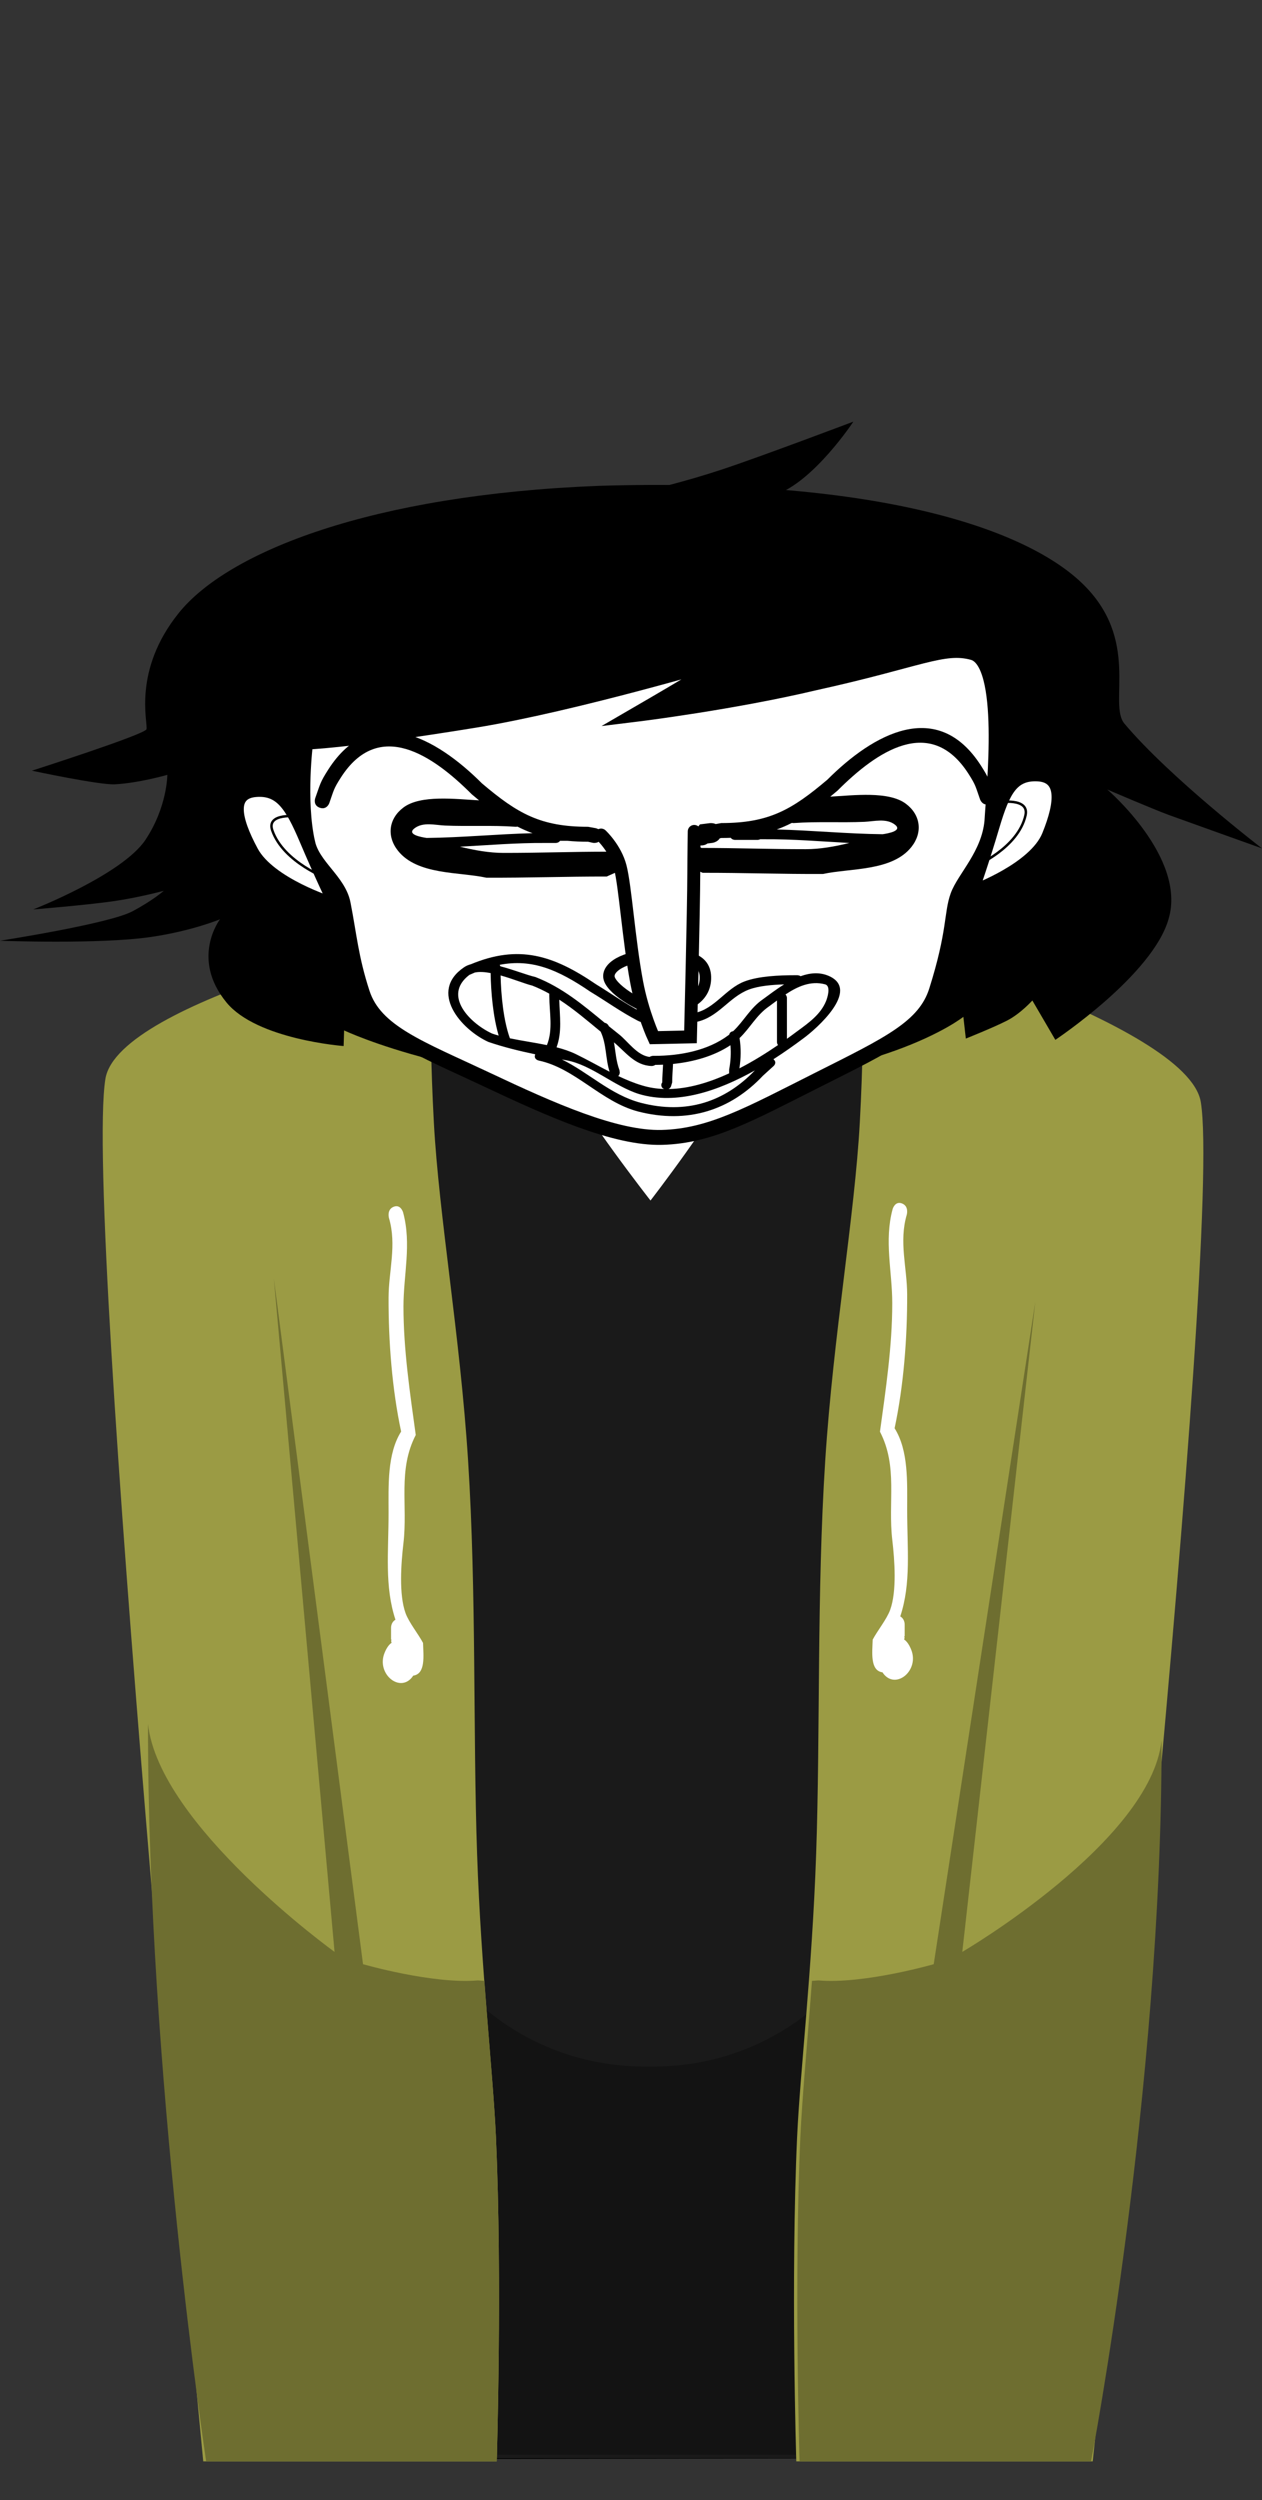 <svg viewBox="0,0,126.977,251.373" height="251.373" width="126.977" xmlns:xlink="http://www.w3.org/1999/xlink" xmlns="http://www.w3.org/2000/svg" version="1.1"><rect x="0" y="0" width="126.977" height="251.373" fill="#333333" stroke="none"/><g transform="translate(-175.641,-59.869)"><g style="mix-blend-mode: normal" stroke-dashoffset="0" stroke-dasharray="" stroke-miterlimit="10" stroke-linejoin="miter" fill-rule="nonzero" data-paper-data="{&quot;isPaintingLayer&quot;:true}"><path stroke-linecap="butt" stroke-width="2" stroke="none" fill="#000000" fill-opacity="0.01" d="M190.705,311.242v-251.373h98.59v251.373z"></path><path stroke-linecap="butt" stroke-width="1.5" stroke="none" fill="#000000" d="M256.439,201.951c-0.571,0 -1.034,-0.463 -1.034,-1.034c0,-0.571 0.463,-1.034 1.034,-1.034c0.571,0 1.034,0.463 1.034,1.034c0,0.571 -0.463,1.034 -1.034,1.034z"></path><path stroke-linecap="butt" stroke-width="0" stroke="#000000" fill="#000000" d="M251.179,206.186c-4.463,-0.314 -6.552,-1.794 -6.17,-2.58c0.118,-0.242 2.846,1.064 6.97,1.305c6.409,0.375 8.51,-0.632 8.51,-0.632v1.346c0,0 -2.413,1.047 -9.311,0.561z"></path><path stroke-linecap="butt" stroke-width="1.5" stroke="none" fill="#000000" d="M223.366,200.917c0,-0.571 0.463,-1.034 1.034,-1.034c0.571,0 1.034,0.463 1.034,1.034c0,0.571 -0.463,1.034 -1.034,1.034c-0.571,0 -1.034,-0.463 -1.034,-1.034z"></path><path stroke-linecap="butt" stroke-width="0" stroke="#000000" fill="#000000" d="M229.66,206.186c-6.897,0.486 -9.311,-0.561 -9.311,-0.561v-1.346c0,0 2.101,1.007 8.51,0.632c4.124,-0.241 6.853,-1.547 6.97,-1.305c0.383,0.786 -1.706,2.266 -6.17,2.58z"></path><path stroke-linecap="butt" stroke-width="2" stroke="#000000" fill="#ffffff" d="M201.841,306.009c0,0 -0.635,-94.384 -0.793,-118.012c-0.055,-8.153 8.187,-36.761 40.202,-36.921c31.602,-0.158 39.857,29.487 39.849,36.897c-0.077,46.243 0.654,117.986 0.654,117.986l-10.497,0.096l-0.159,-114.843c0,0 0.075,-3.099 -2.816,-3.154c-3.434,-0.065 -2.945,3.116 -2.945,3.116l0.205,114.87l-48.214,0.072l-0.305,-115.233c0,0 0.279,-2.919 -2.886,-2.934c-3.111,-0.015 -2.816,2.909 -2.816,2.909l0.353,115.067z"></path><path stroke-linecap="butt" stroke-width="1.5" stroke="none" fill="#000000" data-paper-data="{&quot;index&quot;:null}" d="M240.94,262.738c-0.819,0 -1.483,-0.664 -1.483,-1.483c0,-0.819 0.664,-1.483 1.483,-1.483c0.819,0 1.483,0.664 1.483,1.483c0,0.819 -0.664,1.483 -1.483,1.483z"></path><path stroke-linecap="butt" stroke-width="0" stroke="#000000" fill="#1a1a1a" d="M215.877,307.023v-119.975c0,0 0.783,-9.794 0.783,-14.734c0,-4.527 -0.783,-14.443 -0.783,-14.443c0,0 2.764,-2.368 4.814,-3.772c2.05,-1.404 5.347,-2.155 5.347,-2.155c0,0 3.369,10.577 5.881,15.356c2.505,4.765 9.172,13.276 9.172,13.276c0,0 6.559,-8.463 9.026,-13.402c2.286,-4.578 5.275,-15.23 5.275,-15.23c0,0 3.987,1.834 6.375,3.299c2.388,1.465 4.915,3.629 4.915,3.629c0,0 -0.783,9.152 -0.783,13.951c0,4.873 0.783,14.734 0.783,14.734v119.467z"></path><path stroke-linecap="butt" stroke-width="0" stroke="#000000" fill="#131313" d="M215.544,306.69v-61.889c1.093,12.798 11.827,22.845 24.908,22.845c0.056,0 0.111,-0 0.167,-0.001c0.056,0 0.111,0.001 0.167,0.001c0.111,0 0.222,-0.001 0.333,-0.002c0.111,0.001 0.222,0.002 0.333,0.002c13.036,0 23.741,-9.977 24.897,-22.712v61.756z"></path><path stroke-linecap="butt" stroke-width="0" stroke="none" fill="#9b9b44" d="M196.09,307.348c0,0 -12.055,-125.277 -9.844,-139c1.282,-7.955 32.915,-15 32.915,-15c0,0 -0.5,7.72 0.133,19.383c0.511,9.417 2.64,21.403 3.443,33.972c0.852,13.33 0.486,27.315 0.907,39.582c0.404,11.769 1.605,21.958 1.897,28.469c0.643,14.313 0.081,32.594 0.081,32.594z"></path><path stroke-linecap="butt" stroke-width="0" stroke="none" fill="#6e6e30" d="M196.383,307.348c0,0 -5.883,-38.795 -5.85,-74.145c1.1,10.187 18.769,22.92 18.769,22.92l-6.111,-67.722l8.976,68.959c0,0 7.021,2.024 11.558,1.631c0.217,0.019 0.435,0.034 0.654,0.046c0.466,6.306 0.985,11.708 1.164,15.717c0.637,14.313 0.08,32.594 0.08,32.594z"></path><path stroke-linecap="butt" stroke-width="0" stroke="none" fill="#9b9b44" d="M255.761,307.348c0,0 -0.568,-18.281 0.081,-32.594c0.296,-6.512 1.509,-16.7 1.916,-28.469c0.425,-12.267 0.055,-26.252 0.916,-39.582c0.811,-12.569 2.962,-24.555 3.477,-33.972c0.639,-11.663 0.134,-19.383 0.134,-19.383c0,0 32.883,9.378 34.177,17.333c2.233,13.723 -10.875,136.667 -10.875,136.667z"></path><path stroke-linecap="butt" stroke-width="0" stroke="none" fill="#6e6e30" d="M256.09,307.348c0,0 -0.559,-18.281 0.08,-32.594c0.179,-4.009 0.7,-9.411 1.167,-15.717c0.219,-0.012 0.438,-0.028 0.656,-0.046c4.552,0.393 11.595,-1.631 11.595,-1.631l10.226,-66.626l-7.352,65.389c0,0 18.947,-11.067 20.051,-21.254c0.033,35.35 -7.091,72.479 -7.091,72.479z"></path><path stroke-linecap="butt" stroke-width="1.5" stroke="none" fill="#000000" d="M190.381,133.189c0.162,-0.656 -1.425,-5.879 3.247,-11.686c4.946,-6.147 19.361,-11.9 42.3,-12.786c27.365,-0.817 42.558,4.089 48.512,9.724c6.04,5.718 2.65,12.187 4.341,14.193c4.603,5.461 13.838,12.536 13.838,12.536c0,0 -7.694,-2.746 -9.355,-3.352c-1.549,-0.566 -6.212,-2.566 -6.212,-2.566c0,0 7.995,6.842 6.169,13.004c-1.588,5.644 -11.396,12.165 -11.396,12.165l-2.313,-3.959c0,0 -1.184,1.325 -2.549,2.024c-1.365,0.699 -4.144,1.807 -4.144,1.807l-0.248,-2.188c0,0 -8.327,6.689 -29.701,7.031c-20.161,0.253 -32.607,-5.666 -32.607,-5.666l-0.048,1.573c0,0 -8.732,-0.65 -11.791,-4.387c-3.645,-4.453 -0.646,-8.359 -0.646,-8.359c0,0 -2.822,1.181 -6.965,1.782c-5.191,0.753 -15.173,0.376 -15.173,0.376c0,0 10.961,-1.696 13.328,-2.958c2.109,-1.125 3.149,-2.062 3.149,-2.062c0,0 -2.565,0.694 -5.173,1.061c-2.72,0.384 -7.961,0.814 -7.961,0.814c0,0 8.966,-3.502 11.296,-7.004c2.199,-3.307 2.199,-6.531 2.199,-6.531c0,0 -2.859,0.825 -5.287,0.953c-1.539,0.081 -8.34,-1.37 -8.34,-1.37c0,0 11.403,-3.654 11.53,-4.169z"></path><path stroke-linecap="butt" stroke-width="1.5" stroke="#000000" fill="#ffffff" d="M206.606,144.636c-0.977,-4.298 -0.207,-10.151 -0.207,-10.151c0,0 4.213,-0.109 17.082,-2.204c9.887,-1.609 25.05,-6.118 25.05,-6.118c0,0 -2.561,1.83 -4.05,2.721c-1.583,0.948 -4.77,2.797 -4.77,2.797c0,0 9.626,-1.18 17.965,-3.16c10.461,-2.303 12.872,-3.841 15.839,-3.036c3.502,0.95 2.112,13.682 1.928,16.975c-0.316,3.362 -2.787,5.679 -3.44,7.481c-0.653,1.801 -0.284,3.638 -2.146,9.538c-1.162,3.682 -4.821,5.38 -11.852,8.916c-7.032,3.537 -10.854,5.695 -15.746,5.834c-4.707,0.134 -11.228,-2.794 -17.598,-5.794c-6.783,-3.194 -11.275,-4.792 -12.555,-8.711c-1.153,-3.529 -1.318,-5.839 -1.939,-8.988c-0.454,-2.301 -3.028,-3.755 -3.561,-6.102z"></path><path stroke-linecap="butt" stroke-width="1.15" stroke="#000000" fill="#ffffff" d="M241.819,161.351c-1.278,0.026 -4.491,-1.84 -4.874,-3.078c-0.343,-1.107 1.487,-2.296 4.541,-2.357c3.055,-0.061 5.211,0.186 5.132,2.377c-0.067,1.859 -1.745,2.997 -4.799,3.058z"></path><path stroke-linecap="round" stroke-width="1.3" stroke="#000000" fill="#ffffff" d="M245.491,143.463c0,0 -0.039,2.351 -0.044,4.22c-0.011,3.701 -0.332,16.441 -0.332,16.441l-3.685,0.079c0,0 -1.143,-2.447 -1.732,-5.589c-0.797,-4.253 -1.145,-9.622 -1.654,-11.589c-0.482,-1.864 -1.923,-3.196 -1.923,-3.196"></path><path stroke-linecap="butt" stroke-width="1" stroke="#000000" fill="#ffffff" data-paper-data="{&quot;index&quot;:null}" d="M209.072,150.58c0,0 -6.223,-1.957 -7.943,-5.154c-1.81,-3.363 -2.158,-5.718 0.232,-5.92c2.39,-0.201 3.427,1.338 4.915,4.848c1.488,3.51 2.796,6.226 2.796,6.226z"></path><path stroke-linecap="round" stroke-width="0.25" stroke="#000000" fill="none" d="M208.679,148.251c0,0 -4.51,-1.64 -5.642,-4.89c-0.632,-1.813 2.583,-1.402 2.583,-1.402"></path><path stroke-linecap="butt" stroke-width="1" stroke="#000000" fill="#ffffff" data-paper-data="{&quot;index&quot;:null}" d="M275.713,142.963c1.056,-3.561 1.902,-5.138 4.311,-5.033c2.409,0.105 2.349,2.468 0.955,5.896c-1.325,3.258 -7.293,5.459 -7.293,5.459c0,0 0.972,-2.762 2.028,-6.322z"></path><path stroke-linecap="round" stroke-width="0.25" stroke="#000000" fill="none" data-paper-data="{&quot;index&quot;:null}" d="M276.075,140.548c0,0 3.156,-0.539 2.748,1.295c-0.732,3.287 -5.031,5.103 -5.031,5.103"></path><path stroke-linecap="butt" stroke-width="0" stroke="none" fill="#000000" data-paper-data="{&quot;index&quot;:null}" d="M240.958,109.14c0,0 3.477,-0.793 7.338,-2.07c3.861,-1.277 13.207,-4.807 13.207,-4.807c0,0 -4.012,6.08 -7.872,7.358c-3.861,1.277 -12.672,-0.48 -12.672,-0.48z"></path><path stroke-linecap="butt" stroke-width="0.5" stroke="none" fill="#ffffff" d="M266.656,224.532c-0.016,0.057 -0.031,0.119 -0.044,0.184c0.259,0.174 0.505,0.503 0.715,1.033c0.803,2.028 -1.411,3.927 -2.692,2.53c-0.076,-0.083 -0.142,-0.171 -0.198,-0.263c-1.275,-0.172 -1.025,-2.032 -0.989,-3.29c0.47,-0.89 1.414,-2.05 1.756,-2.987c0.686,-1.879 0.449,-5.035 0.217,-7.019c-0.453,-3.871 0.58,-7.371 -1.241,-10.901c0.584,-4.252 1.236,-8.592 1.236,-12.916c0,-3.206 -0.828,-6.272 0.038,-9.468c0,0 0.237,-0.843 0.949,-0.562c0.712,0.281 0.474,1.125 0.474,1.125c-0.805,2.73 0.03,5.316 0.038,8.017c0.013,4.422 -0.354,9.191 -1.264,13.46c1.419,2.258 1.264,5.456 1.264,8.174c0,4.008 0.412,7.385 -0.694,10.746c0.262,0.139 0.444,0.45 0.444,0.812v1.185h-0.047z"></path><path stroke-linecap="butt" stroke-width="0.5" stroke="none" fill="#ffffff" data-paper-data="{&quot;index&quot;:null}" d="M215.034,224.723h-0.047v-1.185c0,-0.362 0.182,-0.673 0.444,-0.812c-1.106,-3.361 -0.694,-6.738 -0.694,-10.746c0,-2.718 -0.155,-5.916 1.264,-8.174c-0.911,-4.269 -1.277,-9.038 -1.264,-13.46c0.008,-2.701 0.843,-5.287 0.038,-8.017c0,0 -0.237,-0.843 0.474,-1.125c0.712,-0.281 0.949,0.562 0.949,0.562c0.867,3.196 0.038,6.262 0.038,9.468c0,4.324 0.651,8.664 1.236,12.916c-1.821,3.531 -0.788,7.031 -1.241,10.901c-0.232,1.984 -0.469,5.141 0.217,7.019c0.342,0.937 1.287,2.098 1.756,2.987c0.035,1.258 0.286,3.118 -0.989,3.29c-0.057,0.092 -0.122,0.18 -0.198,0.263c-1.281,1.397 -3.495,-0.502 -2.692,-2.53c0.21,-0.53 0.456,-0.858 0.715,-1.033c-0.013,-0.065 -0.028,-0.126 -0.044,-0.184z"></path><path stroke-linecap="butt" stroke-width="0.5" stroke="none" fill="#000000" d="M237.617,147.582l-0.93,0.418c-4.025,-0.007 -8.072,0.139 -12.109,0.119c-2.744,-0.599 -6.946,-0.253 -8.901,-2.719c-1.153,-1.455 -0.931,-3.226 0.562,-4.344c1.718,-1.286 5.216,-0.847 7.603,-0.713c-0.238,-0.194 -0.48,-0.396 -0.726,-0.605c-3.946,-3.949 -9.361,-7.659 -13.188,-1.678c-0.745,1.164 -0.694,1.26 -1.158,2.568c0,0 -0.252,0.706 -0.959,0.454c-0.706,-0.252 -0.454,-0.959 -0.454,-0.959c0.517,-1.441 0.473,-1.567 1.312,-2.878c4.383,-6.85 10.845,-3.226 15.463,1.389c3.594,3.042 5.896,4.366 10.681,4.366l0.772,0.14c0,0 0.735,0.147 0.588,0.883c-0.147,0.735 -0.883,0.588 -0.883,0.588l-0.478,-0.11c-0.733,0 -1.416,-0.03 -2.059,-0.091c-0.255,0 -0.515,0 -0.766,0c-0.139,0.216 -0.425,0.216 -0.425,0.216l-0,-0c-0.333,0 -0.792,0 -1.125,0c-2.821,-0.018 -5.667,0.221 -8.518,0.375c1.461,0.356 2.946,0.626 4.393,0.625c3.538,0.003 6.983,-0.125 10.5,-0.125l0.138,-0.087c0,0 0.712,-0.237 0.949,0.474c0.049,0.146 0.057,0.272 0.041,0.38c0.462,0.792 -0.322,1.315 -0.322,1.315zM227.712,142.983c-0.116,0.021 -0.203,0.015 -0.203,0.015c-2.371,-0.17 -4.735,-0.021 -7.106,-0.124c-0.966,-0.042 -2.193,-0.387 -3.061,0.281c-0.808,0.623 0.672,0.882 1.226,0.966c3.572,-0.039 7.114,-0.391 10.656,-0.478c-0.518,-0.188 -1.019,-0.408 -1.513,-0.661z"></path><path stroke-linecap="butt" stroke-width="0.5" stroke="none" fill="#000000" d="M251.864,144.318c-0.606,0 -1.212,0 -1.818,0h-0.455c0,0 -0.282,0 -0.422,-0.211c-0.31,0.012 -0.629,0.018 -0.959,0.018l-0.15,0.035c-0.245,0.395 -0.748,0.458 -0.748,0.458c-0.164,0.02 -0.327,0.041 -0.491,0.061c-0.146,0.116 -0.349,0.196 -0.633,0.196c-1,0 -1,-1 -1,-1l0.876,-1.117c0.333,-0.042 0.667,-0.083 1,-0.125c0,0 0.299,-0.037 0.589,0.093l0.557,-0.101c4.785,0 7.088,-1.324 10.681,-4.366c4.618,-4.615 11.08,-8.24 15.463,-1.389c0.839,1.311 0.794,1.437 1.312,2.878c0,0 0.252,0.706 -0.454,0.959c-0.706,0.252 -0.959,-0.454 -0.959,-0.454c-0.464,-1.308 -0.413,-1.403 -1.158,-2.568c-3.827,-5.981 -9.242,-2.271 -13.188,1.678c-0.247,0.209 -0.489,0.41 -0.726,0.605c2.387,-0.134 5.885,-0.573 7.603,0.713c1.493,1.118 1.715,2.889 0.562,4.344c-1.955,2.467 -6.157,2.12 -8.901,2.719c-4.037,0.02 -8.084,-0.126 -12.109,-0.119l-0.93,-0.418c0,0 -0.784,-0.523 -0.322,-1.315c-0.017,-0.108 -0.008,-0.234 0.041,-0.38c0.237,-0.712 0.949,-0.474 0.949,-0.474l0.138,0.087c3.517,0 6.962,0.128 10.5,0.125c1.447,0.002 2.932,-0.269 4.393,-0.625c-2.851,-0.154 -5.697,-0.394 -8.518,-0.375c-0.138,0 -0.297,0 -0.46,0c-0.129,0.068 -0.261,0.068 -0.261,0.068zM255.311,142.608c-0.494,0.253 -0.994,0.473 -1.513,0.661c3.542,0.087 7.084,0.439 10.656,0.478c0.554,-0.084 2.034,-0.343 1.226,-0.966c-0.868,-0.668 -2.094,-0.323 -3.061,-0.281c-2.37,0.103 -4.735,-0.046 -7.106,0.124c0,0 -0.086,0.006 -0.203,-0.015z"></path><path stroke-linecap="butt" stroke-width="0.5" stroke="none" fill="#000000" d="M253.49,166.4c0.354,0.321 0,0.643 0,0.643l-0.364,0.33c-0.238,0.216 -0.476,0.432 -0.714,0.648c-3.292,3.493 -7.608,4.887 -12.597,3.598c-3.714,-0.988 -6.295,-4.343 -9.982,-5.118c0,0 -0.485,-0.11 -0.364,-0.551c0.008,-0.027 0.016,-0.053 0.027,-0.076c-1.605,-0.335 -3.203,-0.726 -4.724,-1.246c-2.771,-1.266 -6.026,-5.07 -2.441,-7.503c0.205,-0.139 0.436,-0.239 0.685,-0.305c4.815,-2 8.272,-0.928 12.591,2.013c1.581,0.965 3.015,2 4.687,2.868l0.157,0.071c0,0 0.447,0.203 0.224,0.61c-0.224,0.406 -0.671,0.203 -0.671,0.203l-0.206,-0.095c-1.697,-0.881 -3.157,-1.946 -4.768,-2.915c-3.256,-2.222 -5.878,-3.323 -9.113,-2.698c0.034,0.05 0.054,0.103 0.066,0.148c1.335,0.346 2.66,0.881 3.524,1.077c2.721,1.055 4.823,2.836 6.98,4.608c0.247,0.032 0.37,0.256 0.37,0.256c0.015,0.027 0.03,0.055 0.044,0.083c0.338,0.276 0.679,0.55 1.024,0.82c0.869,0.68 1.84,2.15 3.086,2.268c0.146,-0.107 0.336,-0.107 0.336,-0.107h0.125c2.586,0 5.387,-0.53 7.44,-2.06c0.034,-0.025 0.068,-0.051 0.101,-0.077c0.027,-0.133 0.119,-0.298 0.399,-0.344c0,-0 0,-0 0,-0c1.079,-1.019 1.707,-2.333 3.004,-3.217c0.597,-0.433 1.325,-0.995 2.123,-1.487c-1.209,0.035 -2.585,0.155 -3.546,0.519c-2.023,0.767 -3.058,2.793 -5.293,3.257c0,0 -0.488,0.099 -0.597,-0.345c-0.108,-0.444 0.38,-0.542 0.38,-0.542c2.067,-0.403 3.152,-2.46 5.071,-3.187c1.425,-0.539 3.497,-0.622 5.038,-0.624h0.273c0,0 0.183,0 0.327,0.1c0.942,-0.338 1.918,-0.433 2.847,-0.024c3.207,1.411 -1.29,5.342 -2.541,6.255c-0.914,0.685 -1.939,1.413 -3.04,2.119c0.011,0.009 0.022,0.018 0.033,0.028zM240.093,170.746c4.602,1.201 8.461,-0.084 11.501,-3.253c-3.649,2.048 -7.865,3.514 -11.656,2.376c-2.505,-0.778 -4.747,-2.924 -7.311,-3.393c-0.15,-0.027 -0.3,-0.055 -0.45,-0.083c2.692,1.318 4.902,3.553 7.917,4.353zM222.905,157.875c0,0 -0.013,0.006 -0.034,0.013c-0.003,0.002 -0.006,0.004 -0.009,0.006c-2.751,2.097 0.155,4.928 2.309,5.901c0.21,0.071 0.425,0.137 0.644,0.198c-0.563,-1.909 -0.775,-4.322 -0.81,-6.288c-0.596,-0.111 -1.151,-0.149 -1.594,-0.051c-0.167,0.07 -0.336,0.143 -0.507,0.221zM253.818,164.656c0,-1.343 0,-2.831 0,-4.192c-0.273,0.202 -0.537,0.402 -0.79,0.586c-1.277,0.87 -1.906,2.174 -2.977,3.193c0.161,1.012 0.144,2.032 -0.015,3.046c1.382,-0.71 2.698,-1.531 3.886,-2.344c-0.104,-0.13 -0.104,-0.289 -0.104,-0.289zM254.818,160.195c0,1.374 0,2.748 0,4.122c0.366,-0.262 0.716,-0.52 1.048,-0.769c1.188,-0.864 2.348,-1.701 2.889,-3.022c0.104,-0.255 0.542,-1.514 -0.1,-1.687c-1.455,-0.393 -2.795,0.23 -3.984,1.021c0.147,0.135 0.147,0.336 0.147,0.336zM249.007,167.39c0.151,-0.804 0.2,-1.62 0.129,-2.43c-1.666,1.106 -3.723,1.677 -5.779,1.884c-0.021,0.622 -0.086,1.236 -0.084,1.859l-0.117,0.392c0,0 -0.068,0.185 -0.248,0.272c2.017,-0.026 4.105,-0.662 6.092,-1.575zM242.208,168.808l0.065,-0.104c0.001,-0.6 0.059,-1.189 0.082,-1.786c-0.264,0.012 -0.527,0.019 -0.787,0.02c-0.147,0.114 -0.346,0.114 -0.346,0.114c-1.699,-0.034 -2.652,-1.425 -3.809,-2.381c0.168,0.939 0.21,1.897 0.561,2.816l0.026,0.226c0,0 -0,0.209 -0.157,0.344c0.794,0.377 1.598,0.711 2.411,0.95c0.72,0.22 1.461,0.333 2.213,0.357c-0.406,-0.159 -0.26,-0.555 -0.26,-0.555zM230.909,160.03v-0.252c-0.548,-0.304 -1.12,-0.579 -1.722,-0.815c-0.642,-0.146 -1.911,-0.665 -3.178,-1.019c0.047,2.026 0.288,4.518 0.936,6.322c1.213,0.255 2.498,0.431 3.724,0.684c0.636,-1.561 0.243,-3.279 0.241,-4.92zM231.913,160.381c0.036,1.63 0.304,3.233 -0.275,4.791c0.693,0.178 1.353,0.398 1.953,0.689c1.099,0.533 2.229,1.176 3.385,1.767c-0.425,-1.325 -0.297,-2.76 -0.9,-4.032c-1.359,-1.118 -2.688,-2.26 -4.164,-3.215z"></path></g></g></svg><!--rotationCenter:64.35887500000001:120.13087-->